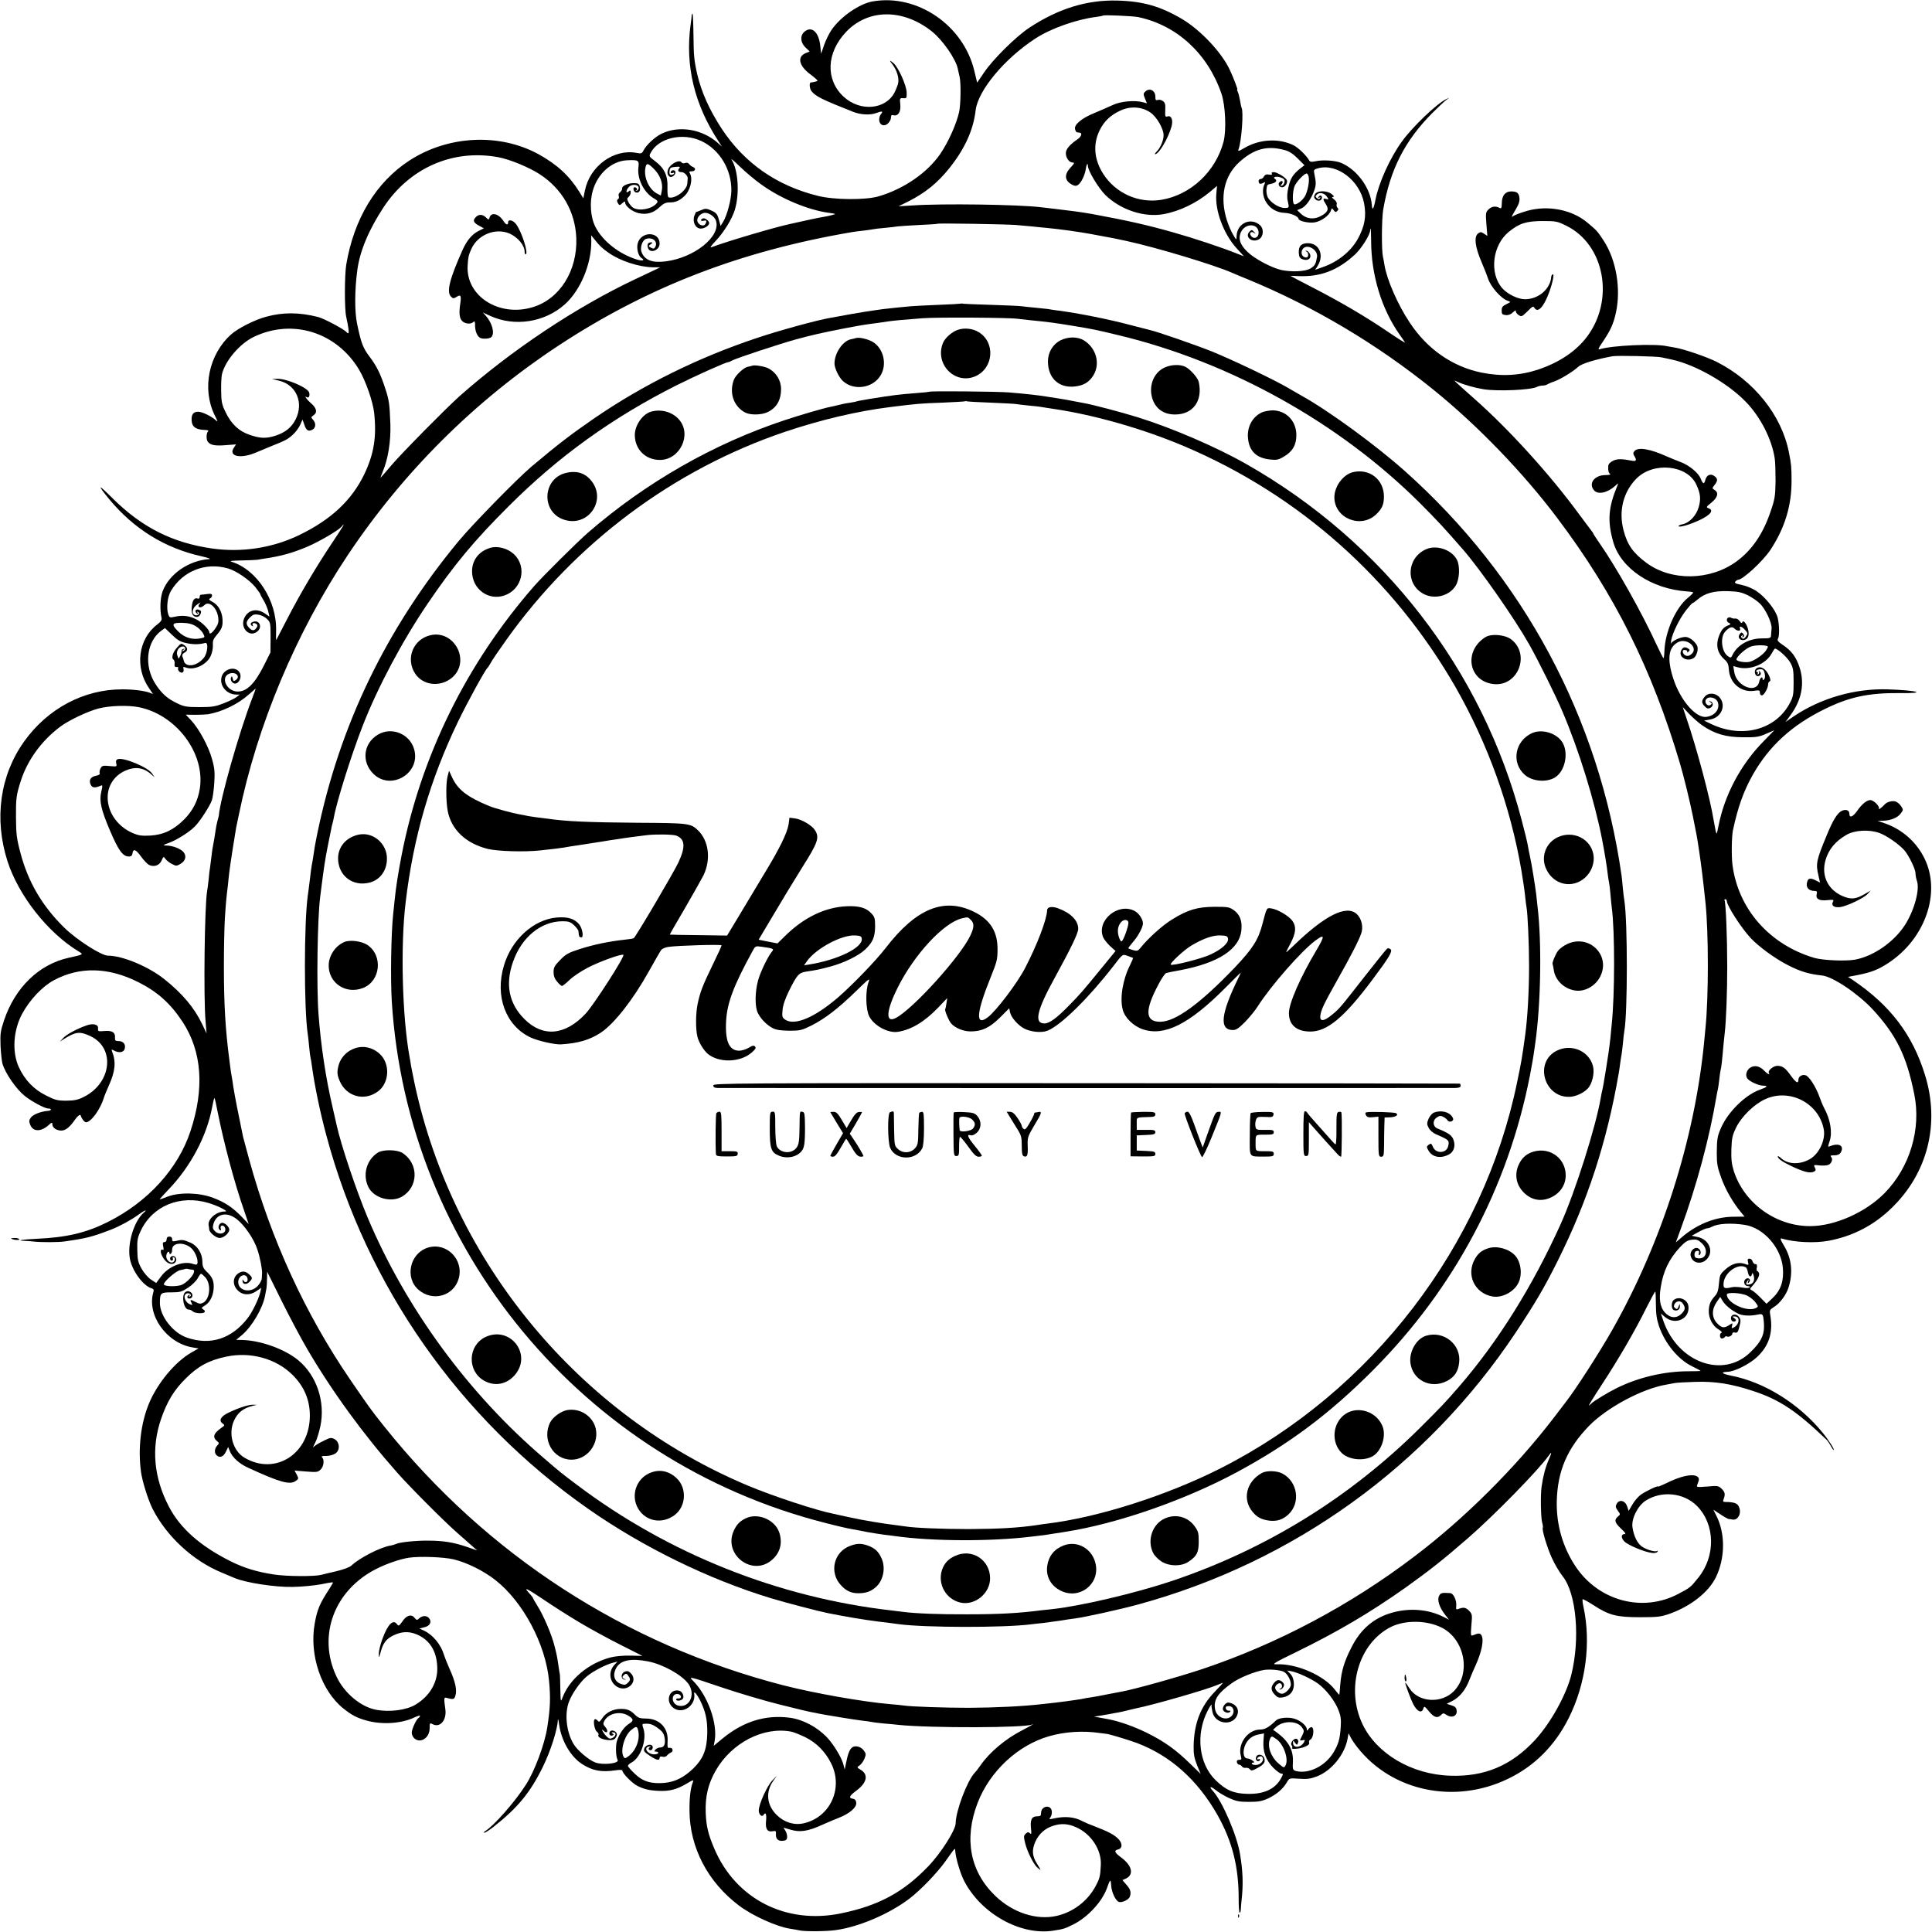 <?xml version="1.0" standalone="no"?>
<!DOCTYPE svg PUBLIC "-//W3C//DTD SVG 20010904//EN"
 "http://www.w3.org/TR/2001/REC-SVG-20010904/DTD/svg10.dtd">
<svg version="1.0" xmlns="http://www.w3.org/2000/svg"
 width="1403pt" height="1403pt" viewBox="0 0 1403 1403"
 preserveAspectRatio="xMidYMid meet">
<g transform="translate(0,1403) scale(0.1,-0.1)"
fill="#000000" stroke="none">
<path d="M6338 14020 c-97 -17 -234 -111 -300 -208 -17 -25 -41 -73 -53 -108
l-22 -64 -6 55 c-10 99 -59 147 -111 108 -37 -27 -36 -80 4 -118 l30 -29 -30
-12 c-63 -27 -48 -93 35 -154 31 -23 54 -44 52 -47 -5 -4 -29 -10 -49 -12 -13
-1 -9 -46 5 -63 31 -38 74 -60 302 -150 55 -22 125 -25 168 -9 39 15 52 14 38
-3 -29 -35 -18 -86 19 -86 22 0 50 31 50 57 0 16 5 20 19 16 33 -8 54 25 49
78 -5 46 -4 47 21 46 25 -2 26 0 25 43 -2 51 -60 181 -95 211 -32 27 -33 23
-5 -13 28 -38 45 -92 39 -128 -2 -14 -14 -45 -26 -70 -65 -127 -251 -143 -371
-32 -133 124 -125 320 19 471 160 168 413 169 622 3 77 -61 174 -200 188 -270
2 -9 8 -37 14 -62 10 -44 8 -199 -4 -253 -18 -84 -78 -219 -137 -305 -94 -137
-266 -255 -448 -308 -97 -28 -324 -26 -442 4 -298 74 -531 237 -695 484 -91
139 -149 267 -180 400 -22 96 -26 138 -27 275 -1 90 -4 163 -7 163 -3 0 -6 -6
-6 -12 0 -7 -4 -38 -8 -68 -40 -298 27 -577 202 -845 l26 -40 -29 26 c-113
101 -282 130 -410 68 -46 -22 -109 -80 -130 -120 -12 -24 -17 -26 -53 -19
-164 30 -337 -96 -373 -272 l-12 -58 -29 47 c-71 115 -162 199 -296 273 -284
155 -655 137 -937 -45 -243 -158 -404 -423 -460 -759 -12 -78 -13 -318 0 -376
17 -76 22 -120 15 -120 -4 0 -10 4 -13 8 -11 18 -163 99 -206 110 -138 35
-256 35 -377 2 -83 -22 -205 -84 -254 -128 -163 -145 -214 -394 -121 -585 25
-50 26 -55 8 -38 -32 29 -98 61 -127 61 -36 0 -51 -21 -47 -67 3 -43 31 -63
93 -65 25 -1 33 -4 25 -12 -12 -12 -13 -56 -2 -72 17 -26 51 -33 128 -27 l78
6 -16 -25 c-41 -62 48 -82 159 -35 32 13 83 34 113 47 105 42 118 49 154 81
20 17 45 50 55 72 l18 40 13 -37 c14 -43 30 -52 59 -36 25 13 27 47 4 72 -16
17 -15 19 5 33 29 21 21 53 -23 90 -31 27 -49 55 -26 40 14 -8 23 12 16 35
-11 35 -163 101 -230 99 l-40 -1 53 -13 c125 -30 180 -162 118 -282 -30 -59
-77 -96 -152 -119 -64 -19 -102 -18 -178 7 -81 27 -137 80 -179 168 -27 56
-30 76 -31 155 -1 50 2 104 6 119 24 98 129 221 230 270 281 136 604 35 767
-240 47 -80 99 -229 108 -310 19 -175 -1 -299 -72 -448 -92 -189 -241 -329
-473 -441 -192 -93 -416 -128 -632 -97 -287 41 -509 153 -721 363 -108 108
-117 106 -26 -5 180 -217 405 -356 672 -415 44 -10 69 -19 55 -20 -150 -10
-292 -109 -339 -234 -18 -49 -21 -134 -8 -192 4 -16 -4 -28 -31 -49 -138 -104
-165 -311 -60 -462 l29 -43 -26 10 c-37 14 -118 24 -195 24 -280 1 -544 -139
-715 -379 -175 -245 -219 -560 -121 -868 81 -251 292 -519 515 -655 39 -24 40
-23 -69 -47 -216 -47 -391 -216 -471 -456 -26 -78 -28 -96 -25 -185 3 -55 9
-112 14 -129 22 -72 100 -184 161 -233 51 -41 146 -92 172 -92 27 0 24 -15 -3
-17 -52 -4 -110 -27 -125 -50 -13 -19 -13 -28 -3 -52 21 -52 80 -51 137 2 19
17 23 18 23 4 0 -26 29 -47 65 -47 32 0 62 24 106 88 15 20 33 32 35 22 3 -18
27 -50 38 -50 37 0 105 94 131 180 4 14 20 52 35 86 47 103 54 173 24 248 -6
16 -4 17 14 7 37 -20 71 -14 78 14 8 32 -11 55 -46 55 -22 0 -26 4 -25 23 4
39 -20 55 -76 50 -46 -4 -49 -3 -47 18 4 29 -34 40 -82 23 -70 -24 -148 -66
-171 -92 l-24 -26 30 19 c85 53 114 57 191 21 182 -85 156 -339 -46 -441 -43
-22 -67 -27 -127 -28 -65 0 -82 4 -147 37 -90 44 -156 113 -199 206 -51 111
-41 269 25 390 56 102 146 197 230 242 187 100 395 95 612 -14 141 -71 234
-155 323 -290 140 -216 159 -482 56 -793 -90 -272 -309 -513 -600 -659 -158
-79 -299 -112 -518 -122 -106 -5 -153 -13 -84 -15 19 -1 48 -3 64 -5 53 -6
179 -6 225 1 161 23 196 32 340 87 58 23 142 68 191 104 49 36 76 46 42 17
-72 -64 -121 -230 -99 -337 17 -86 95 -192 155 -211 15 -4 20 -12 16 -24 -53
-167 92 -374 284 -406 l43 -7 -51 -29 c-119 -68 -248 -223 -310 -373 -59 -144
-80 -325 -57 -496 10 -70 51 -200 83 -265 102 -201 292 -378 503 -465 41 -17
84 -35 95 -40 81 -34 295 -67 421 -64 66 1 156 10 205 19 91 18 92 18 83 4 -4
-8 -26 -43 -49 -79 -47 -76 -64 -120 -80 -212 -40 -228 49 -488 210 -616 61
-48 95 -66 165 -86 113 -32 255 -23 349 22 23 11 41 16 41 12 0 -5 -5 -12 -10
-15 -17 -10 -50 -82 -50 -108 0 -13 8 -31 18 -40 45 -41 112 2 112 73 0 37 2
40 20 30 55 -30 105 27 94 108 -11 78 -10 87 6 83 54 -14 58 -13 67 15 13 39
0 101 -41 192 -19 43 -37 88 -41 102 -22 76 -80 147 -145 178 l-34 16 36 9
c42 10 56 41 32 68 -18 19 -50 17 -72 -5 -13 -13 -17 -12 -32 6 -23 29 -59 18
-89 -28 -22 -31 -26 -34 -37 -20 -29 41 -68 2 -109 -111 -14 -39 -25 -86 -24
-104 0 -32 1 -32 13 13 17 64 39 94 87 119 63 32 117 35 178 9 91 -40 140
-117 146 -230 7 -112 -51 -214 -156 -278 -67 -41 -189 -57 -289 -38 -110 21
-230 121 -286 240 -141 296 -18 629 291 784 73 37 173 71 234 80 80 12 253 5
326 -12 95 -23 217 -83 302 -150 201 -157 365 -466 390 -731 12 -124 9 -200
-13 -340 -19 -123 -92 -318 -156 -417 -80 -125 -230 -295 -294 -335 -10 -6
-14 -12 -7 -12 6 -1 35 18 65 41 178 140 268 250 359 435 56 113 107 272 110
342 1 14 6 -2 10 -37 17 -116 84 -230 167 -283 75 -48 140 -60 240 -45 36 5
52 4 52 -3 0 -19 72 -92 109 -110 48 -24 85 -33 153 -36 78 -4 132 10 200 50
55 33 57 33 48 9 -16 -40 -24 -115 -23 -204 2 -266 132 -516 358 -687 99 -75
272 -153 371 -169 22 -3 55 -9 74 -13 40 -8 194 -7 260 3 169 23 391 119 535
229 82 63 199 185 258 267 77 108 72 104 74 77 4 -53 38 -166 65 -217 124
-239 412 -398 648 -360 75 12 77 12 142 44 104 50 212 166 247 266 23 65 27
68 30 18 3 -50 34 -115 58 -120 23 -6 69 17 77 37 12 32 6 55 -24 88 l-29 34
25 11 c59 28 46 92 -30 150 -54 40 -59 54 -25 62 31 8 31 45 0 76 -30 31 -75
54 -166 89 -36 13 -78 31 -93 39 -58 32 -128 39 -212 20 -31 -7 -34 -6 -22 9
7 9 12 28 10 44 -6 52 -78 39 -78 -13 0 -20 -5 -24 -30 -24 -38 0 -50 -26 -43
-90 4 -37 3 -43 -8 -33 -10 10 -16 10 -30 -3 -15 -13 -16 -21 -5 -67 15 -62
61 -155 89 -179 30 -27 29 -23 -3 29 -35 55 -38 99 -11 160 26 56 70 96 128
114 58 19 110 16 167 -10 110 -48 186 -165 180 -275 -4 -82 -8 -98 -40 -157
-59 -107 -162 -185 -281 -212 -146 -33 -318 23 -445 145 -184 177 -229 414
-129 675 89 231 293 420 520 485 116 33 247 41 368 23 23 -3 45 -6 48 -6 15 0
160 -44 220 -66 244 -92 441 -268 586 -523 108 -192 155 -378 154 -613 0 -53
3 -97 8 -97 4 0 7 12 8 28 0 15 3 43 5 62 13 114 10 211 -11 335 -22 137 -129
385 -197 459 -31 34 -19 38 20 7 20 -17 64 -43 97 -58 51 -23 73 -28 145 -28
70 0 95 5 141 26 60 29 105 67 134 116 18 31 18 31 89 26 57 -4 82 -1 129 17
105 40 202 158 223 274 l7 39 15 -29 c8 -16 30 -49 50 -74 251 -319 706 -414
1092 -228 194 93 343 243 443 444 123 246 162 544 106 805 -6 27 -9 53 -6 55
3 3 37 -16 78 -42 114 -74 168 -88 339 -88 132 0 152 3 220 27 151 55 277 155
330 262 68 139 70 316 5 446 l-23 46 50 -33 c28 -19 55 -34 62 -35 6 0 19 -2
29 -4 30 -6 56 29 52 67 -7 48 -30 61 -108 61 -13 0 -16 4 -12 16 15 38 13 54
-11 78 -25 24 -29 25 -106 18 -76 -6 -80 -5 -73 12 17 42 16 52 -4 63 -36 19
-122 -1 -223 -52 -32 -15 -58 -26 -58 -23 0 9 -95 -37 -127 -61 -18 -14 -45
-45 -59 -70 l-27 -46 -11 33 c-14 43 -58 53 -76 18 -10 -18 -8 -26 8 -49 20
-27 20 -27 1 -43 -29 -25 -23 -45 23 -88 28 -26 37 -39 27 -39 -28 0 -29 -27
-3 -54 27 -27 144 -76 199 -83 20 -3 36 1 41 8 4 7 3 10 -3 6 -16 -10 -88 13
-116 37 -31 27 -52 72 -62 134 -10 61 37 156 95 194 116 75 278 58 373 -38
133 -134 137 -365 9 -522 -55 -69 -59 -72 -143 -116 -259 -138 -579 -53 -747
198 -94 141 -141 305 -137 476 6 219 76 382 235 546 129 132 384 269 560 299
25 5 54 10 65 12 11 2 76 6 145 8 144 5 263 -14 420 -66 193 -63 316 -145 537
-357 7 -8 20 -27 28 -43 9 -16 18 -29 21 -29 10 0 -38 75 -81 127 -173 211
-422 366 -663 413 -69 14 -81 26 -27 28 52 2 158 55 214 107 87 81 118 179 97
301 -7 40 -6 42 28 64 41 25 88 88 104 140 34 107 23 212 -33 304 -26 43 -30
56 -17 52 93 -28 243 -35 342 -16 176 33 329 113 456 237 263 254 353 614 243
967 -91 294 -252 506 -528 692 l-31 20 68 13 c101 20 150 39 222 86 271 176
388 513 265 762 -59 120 -163 211 -290 255 l-50 17 40 1 c56 2 106 22 128 53
19 25 19 27 3 52 -9 14 -27 30 -39 34 -24 9 -66 -2 -82 -22 -16 -19 -50 -43
-41 -30 9 16 -37 63 -62 63 -26 0 -62 -30 -96 -79 -31 -44 -56 -53 -56 -21 0
26 -24 36 -55 22 -32 -15 -66 -70 -110 -179 -75 -180 -80 -205 -60 -290 l12
-52 -28 14 c-36 19 -55 19 -63 -1 -17 -43 5 -74 52 -74 15 0 19 -5 15 -20 -10
-37 16 -53 74 -47 49 5 52 4 43 -13 -14 -26 11 -43 54 -37 49 7 171 65 198 95
l23 25 -45 -26 c-59 -34 -92 -39 -142 -21 -119 42 -176 150 -141 269 23 77 70
135 151 182 59 35 166 41 240 14 52 -19 135 -76 179 -123 31 -33 83 -138 83
-169 0 -14 5 -40 11 -58 21 -61 -19 -210 -86 -316 -80 -125 -229 -229 -365
-254 -70 -12 -233 -5 -295 13 -326 97 -552 355 -594 675 -8 63 -6 204 3 250
37 173 78 287 147 409 118 206 281 355 516 471 182 90 320 120 550 118 203 -3
131 20 -88 27 -238 8 -488 -64 -683 -196 l-60 -41 38 52 c79 108 102 226 65
342 -24 76 -59 124 -123 166 -33 22 -42 33 -35 44 12 19 11 101 -2 154 -14 55
-89 150 -153 192 -27 19 -73 38 -106 45 -47 9 -57 15 -48 25 6 7 15 13 20 13
34 0 179 134 234 216 105 159 155 322 154 506 0 95 -2 116 -19 203 -53 270
-254 521 -526 658 -72 36 -239 93 -302 103 -19 3 -45 8 -57 10 -87 20 -401 6
-489 -22 -15 -5 -10 8 21 52 57 85 78 130 96 211 39 174 3 385 -88 525 -46 70
-51 75 -118 131 -111 94 -286 129 -438 86 -39 -11 -82 -27 -96 -35 -22 -15
-21 -12 10 40 25 41 33 66 30 88 -4 37 -18 48 -60 48 -43 0 -67 -30 -68 -84
-1 -38 -3 -43 -18 -35 -28 15 -57 10 -79 -12 -20 -20 -21 -28 -15 -107 l7 -85
-24 16 c-21 14 -27 14 -43 2 -31 -22 -23 -97 24 -206 22 -52 43 -105 47 -119
19 -62 97 -150 146 -165 22 -7 21 -8 -12 -24 -28 -13 -34 -22 -34 -46 0 -26 4
-30 29 -33 19 -2 36 4 53 20 13 13 23 17 21 10 -2 -8 7 -21 19 -29 22 -15 25
-13 65 26 34 35 43 40 50 27 24 -43 68 3 108 112 28 77 40 145 23 128 -5 -4
-8 -11 -8 -14 -5 -90 -93 -165 -191 -165 -51 0 -126 37 -164 79 -96 109 -73
312 46 410 77 62 125 78 244 79 100 0 109 -2 174 -34 279 -137 353 -538 150
-807 -80 -105 -200 -186 -355 -238 -134 -44 -268 -51 -414 -21 -209 44 -391
170 -518 363 -86 128 -166 312 -183 417 -3 21 -8 47 -11 59 -11 48 -10 276 2
346 51 292 157 499 358 701 41 41 85 82 98 92 l24 18 -25 -12 c-68 -33 -248
-205 -322 -310 -86 -120 -165 -296 -189 -417 -13 -70 -24 -86 -27 -40 -9 122
-107 256 -222 305 -42 18 -136 24 -187 12 -30 -6 -40 -5 -47 8 -20 35 -79 92
-114 109 -105 51 -243 44 -351 -18 -46 -27 -53 -29 -47 -12 22 57 38 276 22
302 -2 4 -7 27 -11 52 -4 24 -11 52 -16 62 -5 10 -7 18 -4 18 5 0 -24 77 -53
140 -58 127 -212 291 -348 372 -158 93 -284 129 -469 134 -222 6 -429 -58
-640 -197 -98 -65 -264 -229 -330 -327 l-49 -72 -21 87 c-79 330 -414 559
-737 503z m1927 -114 c281 -59 505 -265 605 -556 29 -84 37 -268 15 -350 -57
-216 -239 -386 -451 -421 -166 -27 -332 47 -423 189 -66 104 -75 214 -26 315
34 68 78 110 153 145 73 33 155 27 216 -15 46 -31 96 -118 96 -165 0 -37 -23
-91 -49 -117 -12 -12 -17 -21 -13 -21 28 0 95 114 120 203 12 45 -2 80 -28 72
-19 -6 -20 -2 -18 45 2 41 -1 55 -17 66 -10 8 -27 12 -37 8 -15 -4 -18 0 -18
25 0 45 -44 66 -74 35 -14 -13 -14 -19 -1 -50 l14 -34 -27 7 c-59 17 -165 8
-222 -20 -30 -14 -90 -40 -133 -58 -92 -37 -149 -85 -140 -117 3 -12 9 -23 14
-23 5 -1 15 -2 22 -3 17 -3 9 -28 -15 -45 -62 -43 -88 -74 -88 -104 0 -32 24
-67 47 -67 18 0 17 -5 -12 -36 -48 -51 -45 -94 8 -124 20 -11 31 -12 44 -4 22
13 50 68 57 112 5 37 16 55 16 28 0 -35 76 -161 127 -212 110 -108 283 -165
423 -139 116 21 240 81 337 162 l51 43 -5 -55 c-12 -122 53 -295 148 -399 l52
-57 -54 21 c-104 42 -315 112 -454 151 -193 55 -340 88 -595 135 -27 5 -104
17 -130 20 -14 2 -43 5 -65 8 -22 3 -62 8 -90 11 -27 3 -66 8 -85 10 -162 20
-722 28 -935 13 l-100 -6 69 34 c126 64 214 135 301 244 111 139 174 277 190
420 18 144 210 375 435 521 112 73 300 139 440 156 25 3 47 8 50 10 6 6 215
-3 255 -11z m-3170 -901 c132 -63 219 -208 216 -362 -1 -63 -31 -176 -58 -221
l-20 -33 -13 47 c-11 40 -19 49 -54 65 -36 16 -44 16 -74 3 -19 -8 -36 -14
-37 -14 -2 0 -7 -13 -13 -28 -15 -45 9 -92 47 -92 28 0 61 22 61 40 0 16 -31
39 -45 34 -22 -9 -18 -23 5 -17 21 6 25 -3 11 -26 -12 -18 -48 -5 -56 20 -8
23 15 54 45 62 30 8 78 -22 89 -55 39 -112 -154 -269 -364 -296 -98 -13 -154
9 -176 67 -13 32 6 88 32 96 49 16 89 -20 67 -59 -7 -13 -13 -14 -30 -5 -21
11 -21 12 -3 25 16 12 16 14 3 14 -22 0 -31 -15 -23 -39 14 -46 85 -20 85 30
0 90 -135 91 -159 2 -10 -37 4 -93 28 -107 27 -17 7 -23 -33 -11 -128 39 -250
134 -302 237 -36 70 -44 179 -19 264 36 125 138 215 249 220 82 4 89 0 82 -52
-10 -82 39 -181 110 -223 31 -18 34 -24 23 -37 -34 -41 -122 -59 -169 -34 -11
6 -26 24 -35 39 -13 26 -13 30 0 41 8 7 15 21 15 32 0 17 -3 18 -15 8 -24 -20
-19 13 5 35 24 22 73 13 68 -12 -2 -9 -9 -18 -16 -19 -7 -1 -8 0 -2 3 12 5 4
23 -11 23 -15 0 -10 -30 7 -37 23 -8 38 12 30 41 -5 22 -12 26 -44 26 -43 0
-88 -21 -84 -39 1 -7 -5 -19 -14 -26 -10 -7 -15 -19 -11 -28 3 -9 2 -19 -3
-22 -12 -8 -12 -16 0 -35 7 -12 12 -12 29 4 17 15 21 16 21 4 0 -25 53 -66 98
-76 58 -13 108 1 152 44 28 26 44 34 74 34 41 0 69 12 104 44 44 39 65 123 43
165 -8 14 -6 17 11 17 27 -1 35 22 11 31 -10 4 -23 13 -29 22 -7 9 -18 12 -29
7 -11 -4 -22 -2 -26 5 -10 17 -52 4 -81 -26 -27 -27 -28 -69 -2 -79 18 -7 45
21 38 39 -6 15 -34 9 -34 -7 0 -6 7 -7 16 -4 8 3 12 2 9 -4 -3 -6 -13 -10 -21
-10 -11 0 -14 8 -12 28 3 24 8 27 42 30 33 3 38 1 28 -11 -14 -16 -6 -27 18
-27 20 0 47 -29 44 -47 -1 -7 -2 -23 -3 -36 -2 -49 -92 -115 -136 -100 -6 2
-9 30 -8 71 4 84 -22 141 -89 191 -45 34 -46 36 -33 61 57 109 233 150 370 85z
m4235 -65 c31 -8 60 -27 94 -61 l49 -49 -29 -22 c-53 -42 -73 -72 -87 -135
-10 -43 -12 -75 -6 -100 12 -54 12 -53 -24 -53 -39 0 -102 40 -121 78 -7 15
-11 40 -9 57 5 35 4 34 33 40 34 6 48 24 30 35 -24 15 11 23 44 10 20 -7 27
-16 24 -32 -2 -12 -10 -24 -18 -26 -12 -4 -13 -3 -3 10 16 18 5 32 -13 17 -17
-14 -6 -39 17 -39 21 0 42 32 34 52 -8 19 -71 58 -95 58 -13 0 -19 -4 -14 -11
5 -8 -1 -10 -20 -7 -19 4 -29 0 -37 -13 -5 -11 -16 -19 -24 -19 -8 0 -15 -6
-15 -13 0 -22 11 -27 32 -16 17 9 18 8 11 -8 -18 -35 -14 -87 9 -127 29 -50
79 -80 138 -82 42 -1 100 -26 100 -43 0 -16 74 -33 116 -26 48 7 108 51 119
86 7 20 7 20 20 2 11 -14 16 -16 26 -5 10 9 10 15 2 23 -6 6 -9 18 -6 26 4 9
-4 23 -18 34 -17 13 -19 19 -9 19 11 1 8 6 -9 20 -33 28 -106 28 -122 -1 -9
-17 -8 -25 4 -37 18 -17 47 -10 47 13 0 18 -16 20 -26 3 -5 -7 -3 -8 6 -3 9 5
11 4 6 -4 -6 -9 -11 -9 -22 0 -13 11 -13 14 0 27 19 19 57 9 74 -19 12 -19 11
-20 -7 -14 -26 8 -26 -2 -2 -39 24 -36 13 -59 -41 -87 -49 -25 -102 -18 -140
18 l-28 27 29 12 c34 14 73 69 95 131 14 40 14 57 0 125 -5 24 -2 28 28 36
137 38 303 -89 334 -255 18 -95 4 -169 -48 -262 -51 -89 -145 -164 -253 -201
l-54 -19 20 32 c45 75 9 159 -70 161 -52 1 -73 -22 -69 -74 2 -28 9 -37 31
-44 37 -13 65 11 48 43 -7 11 -17 21 -24 20 -9 0 -9 -2 1 -6 16 -6 16 -43 -1
-43 -34 0 -47 41 -22 67 34 33 108 -14 99 -64 -9 -52 -15 -62 -48 -83 -37 -22
-137 -27 -214 -10 -71 17 -193 82 -243 131 -53 51 -68 94 -49 140 30 71 130
70 130 -2 0 -35 -35 -50 -55 -22 -17 22 2 38 25 20 9 -7 9 -4 -2 8 -17 18 -19
18 -34 3 -39 -39 22 -86 71 -54 31 20 34 74 6 100 -68 62 -170 14 -171 -81 -1
-28 -1 -28 -24 11 -14 21 -34 69 -46 105 -54 170 -21 324 91 425 107 96 201
121 329 86z m-5715 -51 c85 -15 228 -74 307 -126 161 -106 255 -271 263 -461
9 -237 -119 -442 -314 -502 -245 -76 -489 79 -475 302 4 63 6 72 26 118 46
105 173 157 276 115 62 -27 112 -86 112 -135 0 -12 4 -19 9 -16 18 11 -30 161
-69 215 -22 32 -60 42 -60 16 0 -23 -16 -18 -34 10 -35 54 -88 67 -101 25 -6
-18 -7 -18 -26 1 -23 23 -52 25 -73 3 -26 -25 -18 -42 28 -66 l30 -16 -40 -20
c-46 -23 -83 -68 -113 -133 -96 -214 -120 -309 -86 -343 16 -15 19 -15 41 -2
29 20 35 9 27 -45 -11 -71 -7 -108 12 -129 20 -22 64 -27 83 -8 9 9 12 4 12
-26 0 -38 14 -75 34 -88 17 -12 71 -9 84 4 27 27 6 104 -41 156 l-21 23 54
-25 c177 -81 396 -47 542 84 113 101 193 292 192 458 l-1 43 23 -28 c38 -48
58 -67 104 -99 86 -60 220 -103 320 -105 l55 0 -35 -17 c-19 -9 -87 -41 -150
-71 -429 -203 -897 -515 -1275 -850 -95 -85 -417 -411 -490 -497 -44 -52 -81
-94 -82 -94 -1 0 7 21 17 46 38 89 59 219 55 344 -6 150 -9 172 -36 255 -35
109 -63 166 -116 236 -47 62 -61 99 -90 239 -18 87 -18 242 2 389 18 138 84
294 192 458 189 284 500 421 828 362z m1915 -200 c143 -103 341 -185 492 -205
50 -7 51 -8 23 -15 -16 -5 -45 -11 -64 -14 -33 -5 -154 -31 -196 -41 -11 -3
-31 -7 -45 -10 -99 -20 -462 -127 -575 -170 -12 -5 1 14 30 44 61 64 120 160
141 227 36 118 25 290 -23 365 -9 14 17 -8 58 -48 41 -40 112 -100 159 -133z
m-780 113 c44 -44 66 -104 56 -156 l-7 -36 -29 15 c-57 30 -97 118 -83 187 7
37 18 35 63 -10z m4753 -54 c8 -34 -7 -109 -27 -144 -22 -36 -71 -70 -81 -54
-10 17 -8 85 4 123 11 33 71 97 90 97 5 0 11 -10 14 -22z m-2123 -352 c47 -4
101 -9 120 -11 19 -2 64 -7 100 -10 88 -8 240 -29 325 -45 28 -5 64 -12 80
-15 67 -12 94 -17 180 -36 220 -48 635 -174 760 -229 11 -5 63 -27 115 -48
483 -199 940 -471 1353 -805 323 -262 651 -603 898 -932 414 -550 686 -1095
889 -1780 25 -84 72 -274 94 -385 27 -133 30 -149 45 -250 17 -115 27 -196 46
-375 23 -217 23 -688 0 -910 -2 -22 -7 -69 -10 -105 -69 -706 -308 -1455 -667
-2088 -96 -169 -267 -434 -340 -527 -4 -5 -42 -55 -84 -110 -279 -364 -647
-731 -1013 -1008 -465 -354 -995 -635 -1541 -818 -181 -60 -496 -148 -588
-164 -18 -3 -63 -12 -100 -19 -37 -8 -87 -17 -112 -21 -25 -3 -52 -8 -60 -10
-8 -2 -35 -7 -60 -10 -25 -3 -56 -8 -70 -10 -14 -2 -50 -6 -80 -10 -30 -3 -71
-8 -90 -10 -139 -16 -335 -26 -535 -27 -169 0 -419 8 -475 17 -14 2 -59 7
-100 10 -198 17 -547 79 -770 136 -1149 296 -2153 946 -2898 1878 -97 121
-108 137 -248 341 -327 478 -575 1018 -734 1598 -22 81 -42 156 -45 167 -37
178 -60 296 -71 365 -2 19 -7 46 -9 60 -3 14 -7 41 -10 60 -2 19 -6 51 -9 70
-29 222 -40 402 -40 685 0 121 3 276 7 345 8 121 10 143 22 240 2 25 7 68 10
95 5 45 43 288 50 325 2 8 11 51 20 95 133 649 414 1318 788 1880 406 609 927
1127 1537 1528 646 424 1317 683 2125 821 17 3 55 8 85 11 30 4 62 8 70 10 8
2 47 7 85 10 39 4 81 8 95 11 14 2 83 6 155 10 71 3 131 7 133 9 5 5 489 -3
572 -9z m2577 -113 c0 -248 75 -496 207 -683 18 -25 35 -50 39 -57 4 -6 -50
27 -120 75 -168 114 -342 216 -543 320 -91 47 -166 86 -168 88 -2 1 23 1 55
-1 162 -7 288 41 414 158 47 44 109 143 109 175 0 6 1 12 3 12 2 0 4 -39 4
-87z m2108 -848 c17 -3 50 -11 75 -16 171 -37 403 -169 535 -304 108 -110 192
-273 213 -415 4 -25 6 -99 6 -165 -2 -109 -5 -129 -37 -222 -55 -162 -135
-278 -245 -359 -193 -142 -478 -146 -659 -9 -95 71 -136 130 -163 234 -37 141
-2 279 94 376 124 124 370 99 435 -45 30 -65 34 -105 16 -165 -17 -59 -67
-112 -116 -122 -16 -3 -29 -9 -29 -13 0 -14 83 10 156 45 77 37 101 69 62 84
-20 7 -18 10 20 41 46 37 55 72 23 92 -19 12 -19 12 0 36 25 32 24 47 -3 66
-27 19 -55 6 -64 -29 -8 -34 -18 -31 -34 10 -17 42 -85 98 -149 121 -25 9 -68
27 -96 39 -123 56 -210 70 -236 39 -10 -12 -10 -20 -1 -35 19 -30 15 -41 -15
-35 -80 15 -106 15 -139 0 -22 -11 -34 -24 -35 -38 -2 -34 2 -50 14 -58 7 -4
-9 -8 -34 -8 -81 0 -127 -62 -82 -112 29 -32 99 -16 154 35 21 20 22 20 15 2
-67 -160 -74 -258 -31 -410 55 -193 279 -343 538 -360 21 -1 40 -4 42 -7 3 -3
-13 -19 -36 -38 -89 -71 -166 -244 -172 -384 -1 -31 -4 -56 -7 -56 -3 1 -25
45 -50 98 -105 229 -291 561 -416 740 -24 35 -44 65 -44 67 0 3 -6 13 -14 22
-8 10 -49 65 -92 123 -212 289 -508 614 -758 835 -44 39 -96 85 -115 103 -36
33 -36 33 -6 19 40 -20 128 -44 190 -54 104 -16 343 -5 385 17 10 5 29 10 42
10 13 0 28 4 34 8 5 4 27 14 49 21 46 16 138 72 177 108 23 22 123 53 248 76
35 6 319 0 355 -8z m-9653 -1347 c-118 -177 -234 -373 -327 -554 -42 -82 -78
-150 -79 -152 -2 -1 -2 28 -1 65 7 221 -139 447 -325 504 -16 5 9 8 70 9 52 1
106 3 120 5 14 3 41 7 60 10 114 17 195 40 302 85 89 38 225 118 248 145 35
42 12 2 -68 -117z m-756 -186 c59 -17 153 -81 197 -134 20 -26 37 -49 37 -52
0 -4 10 -23 23 -44 13 -20 28 -56 34 -78 l10 -42 -35 24 c-57 39 -120 25 -147
-32 -36 -75 39 -150 97 -97 34 31 11 82 -32 68 -22 -7 -26 -20 -8 -31 6 -4 8
-3 4 4 -9 15 7 23 24 12 11 -7 12 -14 4 -27 -16 -25 -31 -26 -53 -4 -28 28
-26 47 5 78 21 21 32 24 62 19 20 -3 47 -17 61 -31 25 -24 26 -31 26 -134 l-1
-109 -47 -94 c-68 -135 -126 -192 -194 -190 -77 3 -123 102 -60 129 46 19 87
-18 50 -45 -16 -11 -19 -10 -23 10 -5 20 -7 20 -13 6 -3 -10 0 -24 10 -33 35
-35 81 37 49 77 -31 41 -106 21 -125 -32 -22 -65 32 -134 107 -134 l23 0 -23
-18 c-13 -10 -54 -30 -93 -45 -61 -24 -84 -28 -175 -28 -92 0 -112 3 -160 26
-73 34 -116 72 -161 142 -85 131 -66 306 41 386 l28 20 50 -48 c40 -39 61 -52
105 -61 49 -11 94 -11 137 1 25 7 18 -73 -9 -107 -50 -64 -137 -75 -147 -19
-1 6 -5 18 -9 27 -4 11 0 20 14 28 27 14 27 35 -1 55 -22 15 -24 14 -50 -15
-33 -35 -46 -79 -28 -90 6 -4 10 -18 8 -31 -2 -18 2 -24 14 -23 10 1 15 -2 12
-8 -8 -13 15 -38 31 -32 7 3 11 14 8 25 -5 17 -2 18 18 11 59 -22 148 20 178
82 12 25 18 57 17 80 -2 30 3 45 24 70 41 47 49 68 46 118 -3 56 -31 106 -74
128 -24 13 -28 19 -17 24 8 3 15 12 15 21 0 12 -8 15 -37 11 -21 -3 -41 -5
-45 -5 -5 -1 -8 -8 -8 -17 0 -9 -6 -14 -13 -11 -24 9 -39 -10 -44 -57 -6 -50
7 -76 37 -76 16 0 30 18 30 40 0 4 -9 10 -20 13 -22 6 -28 -17 -8 -29 7 -5 8
-3 3 6 -6 9 -4 11 4 5 18 -10 -3 -29 -23 -22 -28 11 -19 54 17 78 17 12 26 16
20 9 -28 -31 2 -43 32 -14 33 34 91 -19 100 -91 4 -30 0 -47 -20 -77 -24 -36
-45 -49 -45 -29 0 19 -54 73 -94 93 -51 26 -98 32 -153 20 -40 -9 -42 -8 -51
17 -15 43 -6 128 19 169 87 146 252 211 415 164z m11035 -194 c30 -15 70 -42
88 -60 43 -41 90 -143 86 -183 -2 -16 -3 -39 -4 -50 -1 -19 -8 -21 -69 -21
-91 -1 -172 -46 -208 -115 -14 -29 -15 -29 -39 -12 -43 33 -54 135 -18 175 30
34 52 41 69 23 20 -20 48 -20 40 0 -8 22 10 18 34 -7 24 -26 24 -29 6 -54 -11
-14 -18 -16 -26 -8 -9 9 -9 14 1 19 8 6 10 4 4 -5 -5 -9 -4 -11 4 -6 9 6 9 11
0 23 -11 13 -14 13 -26 -3 -16 -22 1 -46 30 -42 29 4 41 30 33 70 -8 42 -35
80 -43 60 -4 -10 -9 -8 -20 8 -8 11 -22 20 -31 18 -10 -1 -23 1 -29 5 -7 5
-17 5 -23 2 -16 -10 -12 -32 8 -40 14 -5 11 -9 -16 -20 -23 -10 -39 -27 -52
-57 -34 -75 -23 -138 34 -188 22 -20 29 -36 31 -74 7 -97 88 -165 180 -153 40
6 45 5 45 -13 0 -11 6 -20 14 -20 16 0 46 53 46 81 0 9 5 19 11 21 8 3 7 14
-3 38 -23 54 -63 78 -93 56 -20 -14 -12 -56 10 -56 20 0 29 20 15 33 -10 9
-11 9 -6 0 3 -6 1 -15 -5 -19 -8 -4 -9 -3 -5 4 4 7 2 12 -4 12 -6 0 -8 5 -5
10 3 6 17 10 30 10 18 0 25 -7 30 -31 4 -18 3 -35 -4 -42 -8 -8 -11 -8 -11 1
0 25 -19 11 -25 -19 -20 -90 -164 -34 -181 70 l-7 44 29 -8 c91 -26 207 21
250 100 10 19 21 35 24 35 21 -2 89 -64 110 -100 22 -39 25 -57 25 -145 0 -89
-3 -105 -27 -150 -103 -196 -348 -260 -573 -152 l-50 24 43 8 c82 13 120 102
69 161 -30 34 -83 36 -109 3 -23 -28 -23 -44 2 -69 17 -17 24 -18 41 -10 23
13 22 41 -1 47 -13 4 -13 3 0 -6 13 -10 13 -12 0 -21 -18 -11 -42 14 -34 35
13 34 77 22 89 -15 16 -51 -23 -99 -85 -106 -76 -9 -189 123 -239 279 -45 140
-36 222 30 261 69 41 162 -43 97 -88 -15 -11 -26 -12 -40 -5 -19 10 -25 39 -8
39 18 0 25 -5 22 -15 -2 -5 2 -4 10 3 11 11 10 14 -2 22 -25 16 -40 11 -52
-15 -22 -49 48 -86 95 -51 10 8 20 29 24 49 4 28 0 40 -23 66 -18 19 -41 33
-59 35 -32 4 -99 -25 -109 -46 -3 -7 -3 3 0 22 9 52 60 157 107 217 23 29 44
53 48 53 3 0 19 11 35 25 54 47 119 65 220 62 74 -2 100 -8 145 -29z m-11268
-226 c21 -13 44 -37 52 -52 14 -28 14 -29 -16 -35 -58 -13 -116 3 -159 44 -59
56 -54 70 23 68 45 -1 72 -8 100 -25z m11415 -147 c2 -2 -4 -14 -13 -28 -19
-30 -83 -74 -119 -83 -32 -8 -96 3 -96 17 0 20 67 81 105 94 34 12 110 12 123
0z m-11493 -15 c0 -7 -7 -15 -15 -17 -13 -4 -13 -3 0 7 13 10 13 11 0 7 -8 -2
-14 -10 -12 -16 1 -7 -3 -22 -9 -34 l-12 -21 -9 23 c-6 17 -4 31 6 47 16 24
51 26 51 4z m486 -362 c-96 -251 -230 -723 -242 -850 0 -4 -5 -22 -10 -40 -5
-18 -12 -53 -15 -78 -3 -25 -10 -63 -14 -85 -5 -22 -12 -67 -15 -100 -4 -33
-9 -68 -10 -77 -2 -9 -7 -48 -10 -85 -4 -37 -9 -76 -11 -85 -18 -100 -27 -775
-11 -948 l7 -85 -30 64 c-58 122 -146 227 -280 333 -114 90 -301 168 -406 168
-48 0 -229 116 -318 204 -160 157 -263 333 -318 544 -27 101 -31 135 -32 252
-1 142 2 166 35 269 48 150 149 290 284 392 62 47 200 113 281 134 80 21 215
25 294 9 272 -56 481 -336 441 -591 -14 -88 -50 -160 -115 -225 -76 -76 -151
-111 -246 -116 -63 -3 -84 0 -130 20 -99 44 -167 133 -177 233 -10 95 39 179
126 218 73 32 133 24 190 -27 l24 -21 -18 27 c-28 45 -208 120 -250 105 -12
-5 -15 -14 -11 -31 6 -24 5 -24 -48 -19 -48 5 -55 3 -66 -17 -6 -12 -9 -28 -6
-35 3 -9 -7 -15 -29 -19 -39 -8 -52 -34 -35 -67 12 -21 30 -22 71 -5 15 7 15
2 4 -46 -15 -66 -1 -128 65 -283 61 -142 92 -185 136 -185 16 0 24 7 26 22 5
37 24 31 62 -22 20 -28 47 -56 60 -62 37 -16 75 -2 90 34 13 29 14 30 27 11 8
-11 29 -28 47 -37 31 -16 34 -16 62 0 39 23 47 60 20 89 -23 24 -80 45 -126
45 -24 1 -20 4 23 19 57 21 146 77 187 118 37 36 111 151 125 192 6 19 14 75
17 125 5 76 3 105 -16 173 -25 92 -94 220 -153 283 l-38 40 68 -1 c37 0 79 2
93 4 102 17 219 74 295 142 28 24 51 44 52 45 1 0 -11 -33 -26 -72z m10531
-196 c89 -61 169 -85 293 -86 98 -1 117 2 170 25 l60 26 -81 -83 c-165 -169
-281 -388 -325 -614 -13 -63 -13 -64 -21 -30 -4 19 -10 51 -13 70 -25 158
-122 523 -200 750 l-25 75 47 -50 c27 -28 69 -65 95 -83z m178 -1275 c0 -33
103 -193 172 -268 60 -64 179 -151 272 -198 89 -46 153 -65 248 -75 79 -9 260
-131 369 -248 170 -185 244 -335 300 -613 52 -254 -32 -533 -216 -720 -138
-140 -362 -239 -540 -239 -249 -1 -481 168 -555 402 -15 48 -19 85 -17 156 3
82 7 101 35 159 39 79 131 169 211 205 177 81 390 -29 425 -220 14 -76 -34
-178 -102 -216 -75 -42 -160 -38 -210 9 -12 11 -22 16 -22 11 0 -17 36 -41
111 -76 83 -38 125 -48 152 -34 14 7 15 13 6 29 -10 20 -9 21 32 16 24 -3 53
-1 65 3 25 10 37 43 21 59 -8 8 -3 11 18 11 37 0 50 9 59 36 12 39 -29 54 -86
30 -15 -7 -15 -4 -2 35 22 64 7 158 -40 244 -9 17 -25 55 -36 87 -25 67 -71
140 -97 149 -25 9 -53 -8 -53 -31 0 -33 -18 -23 -56 30 -40 56 -60 70 -98 70
-28 0 -70 -35 -61 -50 12 -20 -11 -9 -34 15 -30 32 -66 41 -97 24 -28 -14 -42
-54 -27 -78 13 -22 78 -53 114 -55 41 -1 36 -9 -20 -29 -106 -37 -232 -161
-283 -277 -27 -61 -30 -81 -31 -185 0 -77 5 -103 33 -180 30 -83 84 -178 144
-250 l25 -30 -87 -1 c-130 -2 -265 -57 -375 -154 l-37 -32 36 99 c115 313 208
659 259 963 3 19 8 42 10 50 2 8 7 40 10 70 3 30 8 62 10 70 5 16 11 68 20
175 4 39 8 82 10 96 10 85 18 293 18 479 0 209 -10 467 -20 483 -2 4 1 7 6 7
6 0 11 -6 11 -13z m-10959 -1534 c45 -226 123 -519 192 -715 l33 -97 -56 58
c-60 62 -120 102 -201 132 -101 39 -243 42 -330 10 -30 -12 -56 -21 -59 -21
-3 0 26 33 65 73 161 168 278 390 316 599 7 38 14 66 17 64 2 -3 13 -49 23
-103z m-67 -659 c28 -8 71 -25 96 -38 37 -20 40 -24 20 -24 -60 0 -123 -56
-115 -100 2 -10 4 -23 4 -30 2 -23 49 -62 76 -62 34 0 77 43 69 67 -8 22 -33
43 -51 43 -21 0 -35 -36 -19 -50 12 -9 13 -7 9 9 -7 26 22 29 31 5 15 -40 -40
-58 -73 -25 -17 17 -18 26 -11 53 22 75 98 91 170 34 57 -45 125 -145 149
-220 19 -56 36 -144 34 -173 0 -7 -1 -24 -2 -37 0 -13 -14 -38 -30 -55 -51
-54 -141 -36 -141 29 0 50 61 70 68 22 4 -24 -22 -32 -31 -9 -4 7 -6 6 -6 -4
-1 -26 27 -31 49 -9 25 25 25 32 0 55 -27 25 -50 27 -78 9 -47 -31 -45 -95 5
-134 34 -27 83 -25 125 4 l35 24 -7 -32 c-12 -51 -58 -145 -92 -189 -117 -150
-270 -199 -440 -141 -103 35 -198 158 -197 254 1 71 5 75 84 75 63 0 75 4 121
34 28 18 59 49 69 67 10 19 21 34 25 34 4 0 17 -11 29 -24 46 -48 37 -158 -13
-186 -19 -10 -29 -9 -54 4 -40 21 -45 20 -32 -4 9 -17 8 -19 -7 -13 -40 13
-58 68 -27 80 20 7 41 -12 23 -22 -8 -6 -10 -4 -4 5 5 9 4 11 -3 6 -17 -10
-15 -26 3 -26 24 0 31 31 10 46 -13 9 -23 10 -36 3 -35 -18 -17 -129 21 -129
9 0 21 -5 28 -12 16 -16 79 -20 88 -6 4 6 -1 15 -11 20 -15 9 -13 12 15 29 37
23 62 76 62 136 0 47 -13 73 -56 113 -18 18 -26 35 -26 62 0 64 -33 119 -85
143 -51 22 -61 24 -99 15 -32 -7 -36 -6 -36 11 0 12 -7 19 -20 19 -13 0 -20
-7 -20 -20 0 -12 -7 -20 -16 -20 -12 0 -14 -7 -9 -31 5 -21 4 -29 -3 -25 -16
10 -20 -16 -5 -44 19 -39 48 -62 75 -58 25 3 37 33 20 50 -15 15 -43 2 -36
-17 3 -8 10 -12 15 -9 5 3 7 10 4 15 -4 5 -1 9 4 9 17 0 13 -30 -4 -37 -24 -9
-53 23 -47 52 4 24 22 36 22 14 0 -5 5 -7 10 -4 6 3 10 17 10 31 0 54 94 57
144 5 27 -28 47 -84 39 -108 -3 -8 -12 -9 -33 -1 -70 24 -177 -18 -231 -92
l-35 -47 -39 26 c-21 14 -51 49 -67 78 -25 45 -30 64 -31 135 -2 71 2 91 24
138 85 183 287 266 493 204z m11156 -159 c137 -21 264 -165 277 -313 8 -95
-15 -161 -74 -218 l-45 -42 -41 42 c-23 24 -51 48 -62 54 -20 10 -20 11 1 34
35 40 54 76 48 92 -3 9 -10 16 -14 16 -4 0 -5 11 -2 25 3 18 0 25 -11 25 -8 0
-17 9 -20 20 -3 11 -13 20 -22 20 -13 0 -16 -6 -11 -25 6 -23 5 -24 -24 -13
-45 15 -93 2 -140 -40 -39 -35 -42 -41 -47 -102 -4 -48 -11 -71 -28 -90 -33
-36 -44 -62 -46 -106 -3 -53 27 -112 69 -137 20 -12 30 -23 24 -25 -17 -5 -15
-42 2 -42 8 0 18 5 21 10 4 6 10 8 15 5 13 -8 40 6 40 20 0 8 8 11 19 8 16 -4
22 3 30 34 14 51 14 63 -5 84 -19 21 -54 14 -54 -12 0 -21 16 -33 32 -23 7 5
5 11 -7 21 -18 12 -18 13 2 13 41 0 36 -57 -6 -80 -17 -8 -18 -7 -13 12 5 22
5 22 -21 5 -37 -24 -55 -21 -88 14 -39 41 -40 99 -3 153 l26 38 18 -30 c19
-31 64 -68 113 -92 31 -15 85 -18 138 -7 33 7 37 5 43 -15 3 -13 6 -46 6 -73
0 -65 -26 -115 -99 -185 -198 -194 -527 -75 -632 228 l-18 53 30 -25 c75 -63
182 -13 170 79 -6 49 -70 75 -107 44 -19 -15 -18 -65 1 -73 24 -9 45 4 44 28
0 20 -1 20 -10 -3 -7 -19 -12 -21 -24 -11 -11 9 -12 17 -4 31 11 22 42 25 56
7 24 -31 23 -50 -6 -78 -37 -37 -84 -33 -123 11 -33 38 -42 97 -28 181 18 117
61 205 139 290 37 39 54 51 86 55 35 4 45 1 73 -25 51 -48 35 -117 -27 -110
-20 2 -26 9 -26 27 0 16 6 25 18 27 14 2 18 -2 14 -17 -3 -10 -1 -17 4 -13 17
10 9 43 -13 50 -28 9 -59 -26 -50 -58 13 -53 78 -64 117 -22 53 57 15 145 -68
161 l-42 9 49 27 c27 15 55 27 63 27 8 0 23 5 34 11 45 24 139 29 239 14z m9
-309 c5 -3 11 -19 14 -36 7 -33 23 -40 30 -12 3 12 6 9 12 -12 10 -35 -3 -60
-34 -64 -23 -4 -26 5 -10 28 9 12 10 11 4 -5 -5 -16 -4 -18 6 -7 19 18 -4 40
-25 23 -20 -17 -8 -51 17 -51 13 0 17 -4 12 -9 -6 -6 -28 -6 -54 -1 -25 4 -56
6 -70 3 -59 -13 -66 -10 -65 24 3 80 106 154 163 119z m-11283 -16 c39 0 -13
-78 -73 -109 -32 -16 -133 -15 -133 3 0 20 85 94 117 102 15 3 33 7 38 9 6 2
16 2 23 -1 8 -2 20 -4 28 -4z m834 -575 c183 -312 409 -622 655 -900 91 -103
339 -352 435 -436 41 -36 91 -80 110 -97 l35 -31 -70 24 c-101 35 -176 47
-289 47 -87 1 -205 -12 -227 -23 -9 -4 -29 -11 -45 -13 -75 -13 -225 -91 -281
-144 -13 -13 -56 -29 -110 -42 -48 -11 -99 -23 -113 -27 -52 -12 -248 -11
-340 3 -124 19 -217 47 -315 96 -220 110 -366 239 -448 396 -110 210 -130 425
-58 636 44 128 94 211 180 296 89 89 169 132 293 158 177 38 364 -14 483 -133
84 -84 125 -181 125 -295 0 -277 -250 -438 -474 -306 -85 49 -120 175 -77 269
27 59 67 91 136 108 l30 7 -27 1 c-32 1 -101 -21 -175 -56 -59 -27 -77 -58
-47 -80 17 -13 17 -14 -6 -30 -61 -43 -69 -70 -32 -100 14 -11 14 -15 -1 -31
-21 -23 -22 -56 -2 -72 23 -19 49 -8 66 29 l16 33 12 -30 c19 -47 70 -93 136
-122 226 -104 298 -124 340 -96 24 16 25 18 10 47 l-16 30 84 -7 c78 -6 86 -5
106 15 22 22 28 70 10 88 -8 8 0 11 29 10 22 0 51 7 66 17 37 23 34 83 -4 105
-23 12 -31 12 -70 -7 -25 -12 -55 -28 -67 -37 l-21 -16 19 39 c11 21 26 72 35
113 38 179 -26 370 -160 481 -98 81 -273 144 -406 147 l-45 1 42 35 c73 62
151 194 168 287 3 18 8 42 10 53 2 11 4 43 4 70 l1 50 104 -210 c57 -115 141
-273 186 -350z m9795 322 c0 -69 6 -109 23 -159 43 -124 138 -240 238 -289 35
-17 64 -33 64 -34 0 -2 -39 -3 -87 -3 -179 0 -369 -45 -528 -125 -59 -29 -165
-94 -175 -106 -3 -3 -12 -12 -21 -18 -8 -7 33 60 92 150 122 186 241 390 325
560 32 64 61 117 64 117 3 0 5 -42 5 -93z m665 63 c21 -11 48 -33 59 -49 20
-28 21 -30 4 -39 -63 -34 -213 35 -213 97 0 19 107 13 150 -9z m-1444 -1192
c-23 -53 -40 -116 -51 -193 -9 -59 -6 -226 4 -262 5 -17 7 -34 5 -36 -10 -10
31 -146 66 -222 20 -44 55 -103 78 -132 100 -125 128 -455 62 -718 -37 -145
-151 -350 -263 -471 -172 -186 -368 -268 -617 -259 -279 9 -534 160 -636 375
-123 259 -28 585 204 704 104 53 264 51 372 -4 167 -85 214 -331 88 -461 -91
-93 -258 -82 -323 21 -14 22 -27 40 -30 40 -5 0 40 -121 57 -154 29 -56 62
-71 74 -34 6 20 9 19 41 -20 37 -45 62 -52 88 -26 14 15 18 15 42 -1 37 -24
76 -6 71 33 -2 21 -11 30 -38 38 l-34 11 41 21 c53 27 96 81 123 151 12 31 32
79 45 106 45 99 62 184 44 218 -10 18 -21 19 -62 2 -17 -7 -18 -3 -12 73 7 77
6 81 -18 106 -24 24 -40 26 -79 11 -13 -5 -16 -1 -13 22 4 41 -20 93 -44 94
-62 4 -69 2 -81 -21 -15 -28 3 -83 42 -133 l30 -39 -39 20 c-108 55 -243 67
-370 32 -135 -37 -233 -120 -301 -257 -51 -100 -71 -169 -79 -263 -3 -41 -6
-76 -7 -77 -1 -2 -15 14 -31 35 -78 104 -278 192 -423 186 -39 -1 -27 7 135
86 302 147 541 288 800 471 172 123 274 203 453 359 188 163 516 498 587 600
23 33 23 23 -1 -32z m-7041 -1178 c77 -46 212 -120 300 -164 l160 -81 -86 2
c-51 1 -110 -4 -145 -13 -161 -42 -300 -159 -350 -294 -12 -33 -13 -30 -15 63
-1 53 -2 100 -3 105 -1 4 -6 32 -10 62 -11 73 -11 75 -30 150 -21 83 -80 220
-123 288 -18 29 -33 55 -33 58 0 3 -11 17 -25 32 -47 51 -25 41 98 -41 67 -46
185 -121 262 -167z m501 -285 c108 -21 246 -98 293 -163 55 -78 7 -178 -74
-158 -52 13 -53 91 -2 84 26 -4 30 -34 5 -32 -10 1 -18 -2 -18 -7 0 -14 36
-11 48 4 13 16 -2 53 -25 59 -74 19 -106 -80 -41 -126 68 -48 164 21 149 107
-3 20 21 -8 40 -45 43 -85 57 -148 55 -248 -3 -117 -30 -182 -101 -252 -69
-66 -131 -97 -208 -105 -98 -9 -160 10 -218 67 -27 25 -49 51 -49 56 0 6 11
17 25 24 70 37 116 174 85 254 -6 17 -6 26 0 27 45 5 66 -1 104 -28 34 -24 46
-40 51 -67 10 -48 -1 -76 -29 -76 -13 0 -29 -7 -36 -15 -10 -12 -10 -15 4 -15
9 0 16 -4 16 -10 0 -5 -13 -10 -29 -10 -51 0 -82 52 -35 57 10 2 13 0 7 -3
-18 -8 -16 -24 2 -24 8 0 15 9 15 21 0 29 -50 23 -61 -8 -7 -19 -1 -26 38 -52
51 -34 73 -39 73 -17 0 10 7 12 21 9 13 -4 26 0 33 9 6 8 19 17 28 21 22 8 12
40 -11 34 -13 -3 -15 4 -13 48 7 96 -59 165 -157 165 -42 0 -57 5 -77 25 -36
36 -57 45 -106 45 -55 0 -107 -26 -134 -67 -19 -28 -24 -31 -34 -18 -7 8 -16
12 -21 10 -14 -9 -2 -78 16 -91 9 -7 14 -17 11 -22 -17 -28 94 -54 119 -29 8
9 15 22 15 31 0 21 -34 38 -48 24 -15 -15 -4 -38 15 -31 12 5 12 7 1 14 -10 7
-9 9 5 9 24 0 21 -27 -4 -40 -17 -9 -25 -8 -41 7 -11 10 -24 27 -30 38 -9 16
-8 18 3 8 30 -29 41 -3 12 29 -14 15 -14 22 -4 41 29 54 111 73 170 40 43 -25
45 -39 10 -60 -35 -21 -72 -73 -89 -126 -11 -36 -8 -115 5 -137 16 -26 -107
-40 -162 -19 -48 18 -133 90 -159 136 -51 86 -65 217 -33 303 22 60 82 146
129 185 46 39 141 88 194 101 l30 7 -22 -23 c-46 -49 -37 -125 19 -159 74 -45
159 39 99 99 -15 15 -25 17 -42 11 -30 -11 -32 -55 -3 -58 16 -1 16 -1 3 3
-22 7 -23 18 -4 33 10 8 16 8 23 -1 22 -29 23 -38 4 -57 -17 -17 -25 -19 -51
-10 -51 18 -64 67 -33 120 32 53 106 68 229 44z m4616 -75 c29 -14 58 -72 51
-101 -7 -26 -42 -59 -63 -59 -21 0 -50 25 -50 44 0 18 27 39 40 31 14 -9 13
-32 -2 -38 -10 -4 -10 -6 -1 -6 7 -1 17 8 23 18 7 15 6 23 -6 35 -21 21 -41
20 -61 -4 -26 -30 -25 -55 3 -85 21 -23 30 -26 62 -21 52 10 81 47 78 103 -2
29 -10 51 -26 68 l-23 24 28 -5 c47 -8 148 -55 196 -90 59 -43 122 -124 149
-193 17 -44 20 -68 16 -125 -6 -86 -16 -120 -51 -180 -59 -100 -181 -161 -274
-137 -23 7 -25 11 -22 69 3 86 -33 150 -121 214 l-23 16 21 20 c52 49 157 47
190 -4 17 -26 18 -23 -15 -88 -2 -5 5 -7 17 -4 19 5 20 3 12 -13 -23 -42 -80
-47 -80 -6 0 20 0 20 14 1 14 -18 15 -18 22 0 4 11 2 21 -7 27 -19 12 -54 -28
-39 -46 5 -6 7 -15 3 -18 -12 -13 58 -7 93 8 25 10 34 20 31 30 -4 8 1 19 11
24 19 11 27 77 10 87 -6 4 -17 -1 -25 -11 -10 -15 -13 -16 -13 -3 0 25 -46 64
-91 77 -44 13 -111 7 -132 -12 -53 -51 -81 -67 -116 -67 -90 0 -165 -104 -140
-192 6 -24 5 -28 -12 -28 -14 0 -19 -6 -17 -17 2 -10 9 -18 16 -18 7 0 16 -6
21 -13 5 -8 17 -12 27 -10 11 2 24 -3 30 -10 9 -12 16 -12 45 3 52 27 67 43
62 70 -8 40 -63 44 -63 4 0 -10 7 -19 15 -19 8 0 15 5 15 11 0 5 -4 7 -10 4
-5 -3 -10 -2 -10 3 0 12 26 23 34 15 24 -24 -10 -64 -52 -60 -23 1 -31 17 -9
17 18 1 -24 30 -44 30 -31 0 -38 53 -14 103 20 40 52 64 98 72 l36 7 -4 -56
c-5 -76 18 -139 71 -193 24 -24 50 -43 59 -43 14 0 14 -3 0 -30 -42 -81 -124
-120 -246 -117 -100 2 -156 26 -231 99 -123 119 -147 335 -57 507 19 37 32 52
27 34 -1 -5 2 -25 7 -46 17 -83 136 -104 175 -32 25 47 0 91 -58 101 -17 3
-42 -24 -42 -46 0 -21 37 -37 52 -22 7 7 4 10 -8 9 -10 -1 -20 6 -22 16 -3 13
3 17 22 17 34 0 46 -42 21 -70 -37 -41 -110 -13 -121 46 -13 68 17 116 120
190 54 40 169 86 236 97 43 6 114 0 142 -13z m-3657 -239 c110 -28 216 -53
235 -56 19 -3 42 -8 50 -10 8 -2 31 -6 50 -9 19 -3 73 -12 120 -20 47 -8 110
-17 140 -21 30 -3 62 -8 70 -10 8 -2 49 -7 90 -11 41 -3 89 -8 105 -10 234
-24 925 -22 970 3 5 4 8 4 5 1 -3 -4 -40 -24 -82 -46 -118 -61 -232 -157 -298
-252 -13 -19 -32 -44 -42 -54 -56 -61 -137 -277 -138 -366 -1 -50 -105 -215
-199 -313 -181 -189 -361 -286 -635 -342 -399 -82 -764 105 -919 471 -44 103
-58 162 -62 255 -5 123 17 215 74 314 116 200 346 318 546 280 17 -3 62 -21
102 -40 83 -41 147 -106 190 -193 88 -180 -9 -390 -202 -433 -69 -15 -141 7
-196 62 -72 72 -81 167 -22 249 l25 35 -34 -35 c-38 -40 -98 -173 -98 -218 0
-30 24 -50 35 -32 15 25 23 5 18 -43 -6 -59 9 -83 50 -75 19 4 23 0 22 -16 -4
-38 14 -57 48 -54 26 2 32 8 33 28 1 13 -5 34 -13 46 l-14 22 48 -14 c72 -22
128 -14 238 36 33 15 85 37 116 49 79 31 131 76 127 110 -2 18 -10 27 -26 29
-31 5 -24 21 25 57 79 58 92 118 33 153 -28 17 -28 18 -9 31 11 6 27 28 36 48
13 33 13 38 -5 62 -12 16 -31 27 -50 29 -39 4 -58 -23 -75 -107 l-13 -61 -11
42 c-13 48 -74 147 -120 194 -73 75 -175 128 -268 140 -177 23 -337 -27 -488
-151 l-64 -53 7 37 c22 127 -51 330 -159 437 -31 31 -28 31 202 -47 127 -43
322 -101 432 -128z m3157 94 c-103 -106 -151 -229 -154 -395 -1 -59 5 -88 25
-139 l26 -63 -72 70 c-107 105 -190 165 -320 229 -93 46 -199 83 -277 98 -8 1
-35 6 -60 11 l-45 8 45 7 c25 4 59 10 75 13 17 3 44 9 60 11 17 3 46 10 65 15
19 5 46 11 60 14 129 26 511 136 590 170 19 8 37 15 40 16 3 0 -23 -29 -58
-65z m-4187 -285 c14 -66 -19 -148 -76 -187 -18 -13 -23 -13 -30 -2 -27 43 5
157 56 197 36 29 42 28 50 -8z m4635 -60 c52 -37 89 -144 66 -189 -12 -21 -12
-21 -53 14 -53 45 -81 122 -62 173 10 27 14 27 49 2z"/>
<path d="M6978 11825 c-2 -1 -77 -6 -168 -9 -91 -4 -178 -8 -195 -10 -16 -2
-64 -6 -105 -10 -41 -4 -86 -9 -100 -11 -14 -2 -45 -7 -70 -10 -25 -3 -97 -15
-160 -26 -63 -12 -128 -23 -144 -26 -97 -16 -378 -93 -541 -148 -426 -142
-824 -339 -1180 -583 -171 -118 -260 -186 -455 -350 -107 -91 -428 -419 -530
-542 -524 -633 -864 -1336 -1026 -2125 -2 -11 -6 -31 -9 -45 -7 -35 -11 -58
-19 -113 -4 -27 -9 -59 -12 -70 -2 -12 -9 -60 -14 -107 -6 -47 -12 -98 -15
-115 -27 -195 -28 -822 0 -1005 2 -14 7 -54 10 -90 3 -36 8 -72 10 -80 2 -8 7
-35 10 -60 19 -141 60 -339 105 -505 293 -1096 967 -2058 1900 -2711 398 -279
877 -513 1328 -650 102 -31 347 -95 412 -108 141 -28 261 -48 363 -61 67 -8
138 -17 157 -20 190 -25 756 -26 955 -1 17 2 57 7 90 10 33 4 89 12 125 17 36
6 81 13 100 15 79 10 337 67 471 104 1124 308 2091 1005 2734 1970 140 211
209 327 305 520 219 437 359 867 445 1365 3 17 8 50 11 75 3 25 8 53 10 63 2
10 6 48 10 85 3 36 8 75 10 86 24 127 24 800 0 946 -3 14 -7 54 -11 90 -3 36
-7 76 -9 90 -164 1149 -712 2171 -1576 2941 -208 185 -544 431 -740 541 -25
14 -79 45 -120 69 -111 63 -397 199 -540 257 -118 47 -402 146 -452 156 -13 3
-74 19 -136 35 -157 42 -386 88 -537 107 -22 3 -51 7 -65 10 -14 2 -56 6 -95
10 -38 3 -81 8 -95 10 -14 2 -110 7 -215 10 -104 3 -198 7 -207 8 -9 2 -18 3
-20 1z m412 -110 c19 -2 59 -7 88 -10 143 -14 177 -19 312 -41 153 -25 174
-30 340 -70 810 -196 1596 -635 2180 -1216 129 -129 185 -190 317 -342 123
-142 370 -495 477 -684 65 -115 196 -378 244 -493 119 -279 233 -649 287 -929
15 -76 36 -203 40 -246 3 -27 8 -56 10 -64 2 -8 7 -46 10 -85 3 -38 8 -84 10
-100 22 -164 22 -632 -1 -845 -2 -25 -7 -67 -9 -95 -8 -73 -19 -150 -35 -245
-5 -30 -12 -71 -15 -90 -3 -19 -8 -42 -10 -50 -2 -8 -7 -31 -10 -50 -35 -209
-186 -685 -291 -918 -205 -454 -456 -855 -739 -1182 -97 -112 -133 -150 -279
-295 -511 -508 -1120 -885 -1806 -1116 -269 -90 -670 -184 -875 -205 -22 -2
-56 -6 -75 -8 -160 -21 -308 -29 -540 -29 -199 -1 -373 6 -465 18 -16 2 -52 7
-80 10 -824 94 -1622 412 -2285 912 -110 83 -119 89 -239 193 -549 468 -1004
1090 -1282 1750 -82 196 -192 523 -224 668 -2 9 -16 69 -30 132 -50 214 -85
449 -102 675 -15 198 -8 696 12 850 2 17 7 53 10 80 19 147 25 186 45 290 11
55 22 110 25 123 2 13 6 31 9 40 3 9 7 29 10 43 19 111 125 450 208 664 111
285 291 623 476 895 189 278 336 455 587 705 361 361 753 643 1220 878 138 69
356 167 373 167 4 0 19 6 33 14 33 17 333 116 454 150 116 32 201 51 355 81
122 23 142 27 245 40 28 4 61 9 75 11 31 5 127 14 250 23 99 8 629 5 690 -4z"/>
<path d="M6956 11635 c-44 -15 -93 -59 -108 -95 -63 -153 87 -307 236 -242
132 59 146 246 23 320 -43 27 -104 33 -151 17z"/>
<path d="M6215 11575 c-5 -2 -22 -6 -37 -9 -59 -13 -118 -101 -118 -176 0 -34
32 -100 61 -127 80 -73 220 -52 275 43 46 78 21 189 -53 238 -35 23 -103 39
-128 31z"/>
<path d="M7702 11559 c-56 -28 -92 -88 -92 -153 0 -120 77 -194 191 -183 66 6
107 30 139 81 52 86 21 199 -70 255 -46 27 -112 27 -168 0z"/>
<path d="M5465 11375 c-5 -2 -22 -6 -36 -9 -29 -6 -86 -60 -99 -92 -37 -95 -3
-196 82 -240 39 -20 122 -18 166 5 63 32 94 87 94 166 0 63 -36 121 -92 150
-27 14 -97 26 -115 20z"/>
<path d="M8453 11359 c-73 -36 -110 -125 -88 -212 21 -81 81 -127 168 -127
131 0 203 100 172 237 -7 30 -60 90 -96 109 -40 20 -107 17 -156 -7z"/>
<path d="M6748 11185 c-1 -1 -41 -6 -88 -9 -137 -11 -164 -14 -339 -42 -52 -8
-97 -17 -101 -19 -3 -2 -26 -6 -50 -10 -25 -3 -63 -11 -85 -17 -22 -5 -48 -12
-57 -13 -47 -9 -224 -61 -332 -97 -515 -171 -1005 -451 -1426 -816 -76 -66
-326 -314 -390 -387 -491 -561 -824 -1236 -964 -1958 -24 -124 -41 -231 -50
-322 -3 -27 -8 -75 -11 -105 -15 -144 -20 -463 -10 -630 112 -1806 1387 -3342
3147 -3789 84 -22 171 -42 193 -45 22 -4 72 -13 110 -21 39 -7 95 -16 125 -20
30 -3 66 -8 80 -10 268 -38 692 -40 989 -4 89 10 105 12 176 24 17 2 48 7 70
11 375 58 865 228 1245 432 382 206 674 424 990 741 590 592 981 1326 1140
2140 19 100 23 121 39 236 41 286 48 734 16 995 -2 19 -6 57 -9 84 -8 65 -34
227 -46 279 -5 23 -12 58 -15 77 -3 19 -23 103 -45 185 -285 1090 -1002 2017
-1996 2583 -219 125 -540 263 -789 341 -123 38 -334 94 -400 105 -16 3 -55 10
-85 16 -30 6 -71 13 -90 16 -19 3 -60 9 -90 14 -61 10 -141 19 -270 30 -83 7
-575 12 -582 5z m444 -79 c92 -4 175 -8 185 -10 10 -2 52 -7 93 -11 41 -4 82
-8 90 -10 8 -2 51 -8 95 -15 297 -44 652 -146 948 -272 832 -354 1515 -961
1967 -1748 235 -412 400 -870 479 -1335 11 -66 23 -147 26 -180 3 -33 8 -69
10 -80 9 -45 19 -271 19 -430 0 -181 -11 -376 -28 -500 -22 -160 -27 -193 -58
-340 -244 -1193 -1056 -2251 -2153 -2807 -391 -198 -891 -358 -1265 -403 -19
-2 -51 -7 -70 -10 -136 -20 -276 -28 -495 -29 -184 0 -393 8 -458 19 -12 2
-42 6 -67 9 -93 11 -238 35 -334 56 -54 12 -108 23 -119 26 -125 24 -441 128
-627 206 -1227 516 -2141 1619 -2419 2918 -11 52 -22 111 -26 130 -3 19 -7 46
-10 60 -54 291 -68 812 -29 1130 56 471 178 889 378 1305 67 140 201 384 216
395 4 3 14 19 23 35 8 17 60 93 115 170 502 704 1213 1235 2022 1509 262 88
525 150 765 180 201 25 215 26 380 32 88 4 162 8 164 10 2 2 7 2 10 0 3 -2 81
-7 173 -10z"/>
<path d="M3250 8391 c-12 -47 -12 -178 1 -249 26 -137 132 -237 292 -277 73
-17 262 -23 377 -11 111 12 141 16 174 21 32 6 52 9 126 20 86 13 105 16 160
25 30 5 71 12 90 14 19 3 49 7 65 10 27 4 55 8 160 21 65 8 191 6 216 -3 64
-25 69 -81 15 -196 -33 -71 -310 -541 -324 -549 -4 -3 -34 -8 -67 -11 -112
-12 -230 -37 -325 -68 -82 -26 -101 -37 -142 -79 -41 -42 -48 -55 -48 -88 0
-28 8 -49 26 -70 14 -17 30 -31 35 -31 5 0 29 19 54 43 24 24 84 64 132 89 83
44 250 104 260 94 12 -11 -216 -365 -275 -428 -149 -158 -310 -172 -444 -38
-112 112 -140 251 -83 414 62 180 204 296 361 296 43 0 57 -5 83 -29 17 -16
32 -36 32 -45 3 -36 4 -39 17 -43 23 -8 14 63 -13 96 -35 40 -83 55 -163 48
-167 -15 -326 -159 -382 -347 -68 -224 12 -438 193 -524 55 -25 177 -53 222
-50 126 8 209 33 288 85 97 64 237 243 350 447 42 75 82 145 89 154 7 9 31 19
53 22 72 10 385 19 385 11 0 -5 -27 -65 -61 -134 -79 -163 -94 -203 -113 -292
-14 -67 -15 -179 -2 -235 9 -41 45 -101 76 -127 80 -67 236 -63 318 9 29 25
34 35 25 44 -9 10 -19 8 -46 -9 -19 -11 -50 -21 -69 -21 -73 0 -103 69 -95
215 7 131 54 256 189 503 23 43 23 43 68 37 85 -12 93 -15 77 -34 -30 -35 -85
-149 -102 -211 -23 -84 -24 -194 -1 -237 21 -43 65 -87 107 -109 25 -13 57
-18 120 -19 79 0 91 3 160 37 99 50 192 121 322 247 103 100 107 103 93 65
-22 -63 -19 -194 6 -244 34 -68 137 -124 208 -113 97 15 193 72 292 175 l67
70 -6 -38 c-3 -22 -7 -41 -9 -42 -6 -8 27 -87 44 -105 29 -33 89 -57 140 -57
83 0 138 26 213 100 l68 68 6 -30 c9 -38 58 -94 104 -118 51 -25 127 -32 170
-14 98 41 297 237 476 468 69 90 66 88 105 74 19 -7 36 -13 38 -14 2 -1 -8
-24 -21 -51 -53 -104 -76 -240 -54 -324 14 -59 78 -121 147 -144 156 -52 334
37 593 296 64 65 117 117 117 115 0 -2 -6 -16 -14 -32 -132 -268 -144 -384
-42 -384 23 0 42 13 87 58 31 32 73 83 92 113 96 151 321 407 421 480 67 49
68 34 6 -71 -117 -196 -200 -386 -200 -457 0 -86 56 -134 156 -134 122 0 246
103 450 376 119 159 148 206 133 221 -8 7 -19 10 -25 6 -6 -4 -81 -97 -167
-207 -184 -235 -179 -229 -239 -278 -55 -45 -85 -46 -80 -4 5 43 26 87 121
256 100 177 157 288 176 342 17 47 3 108 -32 141 -75 70 -232 -9 -460 -230
-29 -28 -53 -49 -53 -47 0 3 14 32 32 65 39 75 43 120 14 162 -24 35 -106 84
-153 91 -35 6 -34 7 -64 -108 -30 -118 -71 -183 -204 -323 -251 -262 -430
-392 -540 -392 -110 0 -113 83 -12 272 22 43 48 80 56 82 9 3 53 12 99 20 282
53 436 154 447 295 6 65 -12 111 -56 142 -31 22 -44 24 -139 24 -125 -1 -194
-21 -310 -93 -68 -42 -170 -133 -227 -204 -19 -24 -26 -26 -54 -18 -17 5 -33
11 -35 13 -2 2 12 21 31 43 38 42 75 110 75 138 0 31 -30 75 -61 91 -119 62
-276 -68 -229 -189 6 -16 29 -45 51 -66 l40 -36 -102 -125 c-141 -172 -151
-184 -236 -271 -90 -92 -143 -131 -179 -130 -76 0 -55 94 73 327 121 221 173
328 173 360 0 61 -55 116 -149 150 -44 15 -76 9 -77 -15 -1 -64 -71 -249 -160
-420 -57 -110 -208 -309 -270 -357 -92 -70 -85 30 19 287 46 114 51 132 51
205 1 128 -51 213 -166 271 -220 111 -424 29 -647 -261 -70 -91 -242 -269
-345 -358 -172 -148 -317 -208 -385 -161 -21 15 -23 22 -18 71 3 35 20 83 47
138 58 116 71 131 123 139 81 12 102 17 177 37 98 26 206 79 252 123 56 53 72
91 73 168 0 60 -3 70 -30 98 -36 38 -87 52 -173 49 -160 -6 -317 -82 -456
-221 l-50 -49 -68 13 -69 14 105 176 c57 97 152 254 211 348 116 183 128 219
92 273 -22 34 -97 78 -145 84 l-39 5 -6 -46 c-9 -63 -66 -180 -183 -371 -53
-88 -134 -223 -180 -300 l-84 -139 -207 3 c-115 1 -209 3 -209 4 -1 1 50 90
113 197 62 107 122 214 133 236 54 116 37 249 -42 325 -52 50 -70 52 -428 54
-370 3 -530 10 -665 30 -16 2 -52 7 -80 10 -27 4 -57 8 -65 10 -8 2 -31 7 -50
10 -59 10 -184 44 -226 61 -159 65 -229 119 -270 207 l-23 50 -11 -42z m3800
-1041 c26 -26 25 -54 -4 -115 -71 -151 -418 -535 -542 -598 -76 -39 -69 54 16
223 120 240 333 469 465 501 44 10 43 11 65 -11z m1144 -15 c5 -15 -23 -103
-43 -135 -8 -11 -12 -8 -22 15 -16 42 -15 79 5 109 18 29 51 34 60 11z m-1936
-122 c9 -64 -174 -154 -381 -187 l-38 -6 21 30 c65 92 253 193 350 187 38 -2
46 -6 48 -24z m2660 0 c4 -31 -45 -76 -126 -114 -62 -30 -279 -85 -290 -74 -9
9 100 110 152 140 87 51 157 75 211 72 43 -2 50 -5 53 -24z"/>
<path d="M5180 6148 c0 -13 8 -18 33 -19 43 -1 5301 -1 5353 0 29 1 41 5 41
16 0 8 -3 16 -6 16 -3 1 -1224 2 -2713 3 -2573 1 -2708 0 -2708 -16z"/>
<path d="M5202 5946 c-5 -9 -8 -217 -3 -297 1 -14 14 -17 79 -17 70 0 78 2 79
19 2 17 -5 19 -58 19 l-59 0 0 143 c0 122 -2 144 -15 144 -8 0 -19 -5 -23 -11z"/>
<path d="M5590 5832 c0 -144 10 -172 68 -195 67 -27 146 -4 173 49 11 24 15
61 15 149 -1 105 -3 118 -18 121 -22 3 -20 12 -22 -121 -1 -87 -5 -116 -20
-137 -33 -50 -120 -45 -145 8 -6 14 -11 75 -11 139 0 108 -1 114 -20 112 -19
-1 -20 -8 -20 -125z"/>
<path d="M6030 5953 c0 -1 21 -36 46 -77 l46 -75 -46 -79 c-25 -43 -46 -82
-46 -85 0 -4 9 -7 20 -7 13 0 30 20 55 65 20 36 38 65 40 65 2 0 16 -21 31
-47 37 -65 54 -83 76 -83 10 0 18 2 18 5 0 8 -41 77 -71 121 l-28 41 45 76
c24 42 44 78 44 80 0 2 -10 3 -22 2 -16 -1 -32 -18 -56 -59 l-34 -58 -35 59
c-27 46 -40 59 -59 59 -13 0 -24 -1 -24 -3z"/>
<path d="M6463 5953 c-19 -7 -17 -213 1 -258 39 -92 187 -95 233 -4 8 15 13
69 13 146 0 101 -2 121 -15 119 -8 -1 -17 -4 -19 -7 -3 -3 -6 -56 -7 -118 -1
-100 -3 -115 -23 -138 -32 -37 -86 -41 -123 -9 -27 24 -28 27 -30 138 -1 62
-2 119 -2 126 -1 13 -7 14 -28 5z"/>
<path d="M6926 5951 c-2 -3 -3 -76 -2 -161 1 -148 2 -155 21 -155 18 0 20 7
20 67 0 36 2 69 6 72 3 3 29 -28 59 -69 40 -57 59 -75 76 -75 13 0 24 3 24 8
0 4 -22 35 -50 69 -53 65 -62 88 -32 79 12 -4 28 3 45 18 35 32 36 84 5 121
-20 22 -32 26 -96 29 -39 2 -74 1 -76 -3z m134 -51 c23 -23 25 -39 7 -64 -15
-21 -96 -31 -98 -13 -4 37 -5 83 -1 90 7 15 72 7 92 -13z"/>
<path d="M7332 5921 c12 -20 37 -60 55 -89 29 -46 33 -60 33 -123 0 -55 3 -71
16 -76 24 -9 30 9 27 78 -2 59 1 67 47 145 54 89 59 104 33 99 -10 -2 -21 -4
-25 -4 -5 -1 -8 -5 -8 -10 0 -5 -14 -34 -32 -65 -25 -43 -35 -53 -45 -44 -7 6
-13 16 -13 22 0 6 -13 31 -30 56 -21 31 -36 45 -54 46 l-26 1 22 -36z"/>
<path d="M8214 5951 c-2 -2 -4 -75 -4 -161 l0 -157 90 -1 c82 0 90 1 90 18 0
17 -9 19 -67 22 l-68 3 0 55 0 55 68 3 c56 2 67 6 67 20 0 15 -10 18 -67 17
l-68 0 0 45 c0 50 -10 45 103 49 24 1 32 6 32 19 0 16 -10 18 -86 18 -47 -1
-88 -3 -90 -5z"/>
<path d="M8603 5945 c-4 -12 110 -302 126 -318 4 -4 35 59 68 140 80 196 78
191 52 189 -23 -1 -25 -5 -82 -165 l-33 -94 -17 44 c-9 24 -30 83 -47 130 -21
58 -36 86 -46 86 -9 0 -18 -6 -21 -12z"/>
<path d="M9082 5946 c-3 -5 -6 -76 -6 -158 -1 -169 -10 -156 102 -157 65 0 72
2 72 20 0 17 -7 19 -65 19 -69 0 -67 -1 -67 55 0 68 -3 65 67 65 56 0 65 2 65
18 0 16 -9 18 -64 17 -61 -1 -65 1 -69 24 -3 14 -1 36 4 49 8 21 14 23 67 21
50 -3 57 -1 60 17 3 18 -3 20 -78 19 -45 0 -84 -4 -88 -9z"/>
<path d="M9465 5798 c0 -156 1 -163 20 -163 19 0 20 7 20 123 l0 123 24 -28
c27 -32 169 -189 189 -210 7 -7 17 -13 21 -13 5 0 8 294 2 322 0 3 -9 5 -18 4
-16 -3 -18 -16 -18 -119 1 -65 -2 -117 -6 -117 -4 0 -19 15 -34 33 -15 17 -60
67 -99 111 -39 43 -72 82 -74 87 -2 5 -9 9 -16 9 -8 0 -11 -43 -11 -162z"/>
<path d="M9921 5952 c-7 -2 -8 -10 -1 -21 7 -14 18 -17 50 -14 l40 4 0 -145
c0 -139 1 -146 20 -146 18 0 20 7 21 83 0 45 1 109 2 142 l2 60 38 1 c43 2 66
17 45 30 -13 8 -195 13 -217 6z"/>
<path d="M10412 5950 c-13 -6 -30 -26 -38 -45 -13 -31 -13 -39 1 -66 9 -17 32
-37 53 -46 95 -41 99 -44 88 -88 -13 -52 -89 -54 -110 -4 -11 26 -14 28 -31
16 -17 -14 -17 -15 0 -45 28 -46 88 -57 146 -26 36 18 50 60 35 104 -11 34
-34 51 -117 85 -35 14 -38 59 -5 80 20 14 29 14 48 4 13 -6 26 -18 30 -25 12
-19 48 -6 40 14 -17 45 -83 64 -140 42z"/>
<path d="M4726 11040 c-61 -19 -116 -99 -116 -168 0 -105 77 -182 182 -182
145 0 233 182 141 291 -49 58 -132 81 -207 59z"/>
<path d="M9165 11036 c-70 -32 -111 -107 -102 -190 9 -93 62 -143 161 -153 47
-5 61 -2 99 21 64 37 92 86 91 159 -1 102 -76 177 -174 177 -25 -1 -58 -7 -75
-14z"/>
<path d="M4107 10595 c-168 -43 -178 -282 -14 -338 181 -62 322 150 193 291
-44 50 -107 66 -179 47z"/>
<path d="M9824 10601 c-71 -18 -134 -103 -134 -183 1 -153 194 -230 305 -122
42 41 55 71 55 128 0 124 -105 206 -226 177z"/>
<path d="M3558 10051 c-82 -26 -130 -89 -130 -170 0 -128 119 -216 236 -175
128 45 165 207 69 299 -46 43 -119 63 -175 46z"/>
<path d="M10355 10041 c-139 -63 -150 -249 -21 -322 80 -45 191 -18 237 58 28
45 33 141 9 188 -37 73 -149 111 -225 76z"/>
<path d="M3125 9417 c-126 -30 -181 -171 -110 -279 58 -88 186 -100 270 -27
134 118 15 347 -160 306z"/>
<path d="M10785 9402 c-161 -104 -118 -324 66 -340 175 -15 263 218 123 325
-47 35 -145 43 -189 15z"/>
<path d="M2744 8695 c-105 -63 -121 -196 -33 -284 127 -126 345 3 297 176 -31
114 -164 168 -264 108z"/>
<path d="M11125 8706 c-124 -57 -152 -214 -53 -302 57 -51 166 -58 226 -16 73
52 95 188 42 260 -46 62 -146 89 -215 58z"/>
<path d="M2610 7970 c-93 -17 -155 -87 -155 -174 1 -126 107 -207 230 -175 76
20 125 88 125 174 0 108 -98 193 -200 175z"/>
<path d="M11314 7951 c-90 -41 -128 -146 -84 -235 54 -113 189 -142 281 -59
47 42 71 109 60 169 -21 114 -147 175 -257 125z"/>
<path d="M2500 7189 c-64 -27 -112 -98 -113 -168 -2 -129 124 -214 248 -166
129 49 148 236 33 313 -44 28 -126 39 -168 21z"/>
<path d="M11382 7175 c-27 -12 -58 -36 -69 -51 -20 -29 -44 -89 -38 -96 1 -1
5 -20 8 -40 10 -76 75 -139 155 -151 70 -11 148 32 183 102 77 154 -80 309
-239 236z"/>
<path d="M2559 6410 c-46 -20 -84 -63 -98 -109 -15 -51 -14 -75 5 -119 48
-116 180 -152 280 -77 84 64 88 204 9 274 -57 50 -130 62 -196 31z"/>
<path d="M11305 6400 c-166 -83 -92 -344 96 -335 42 2 99 28 129 60 33 35 51
113 38 163 -28 110 -157 165 -263 112z"/>
<path d="M2744 5660 c-83 -53 -113 -162 -68 -252 40 -78 162 -113 241 -69 122
69 126 240 6 318 -38 25 -141 27 -179 3z"/>
<path d="M11140 5668 c-51 -14 -86 -43 -109 -91 -34 -70 -23 -145 28 -200 51
-56 117 -74 184 -51 79 28 127 92 127 169 0 121 -111 205 -230 173z"/>
<path d="M3108 4970 c-132 -40 -171 -219 -68 -307 103 -88 255 -45 291 82 39
138 -88 266 -223 225z"/>
<path d="M10810 4966 c-48 -15 -74 -35 -98 -76 -68 -115 -5 -252 127 -275 68
-12 154 33 186 96 32 60 21 153 -22 201 -44 49 -132 73 -193 54z"/>
<path d="M3522 4319 c-124 -62 -130 -243 -9 -314 77 -45 164 -30 224 38 133
151 -34 365 -215 276z"/>
<path d="M10356 4330 c-69 -21 -123 -113 -114 -195 15 -128 147 -194 265 -134
55 29 82 68 89 133 17 131 -110 235 -240 196z"/>
<path d="M4118 3790 c-44 -8 -102 -50 -122 -88 -64 -124 20 -272 154 -272 134
0 224 153 159 270 -38 67 -114 103 -191 90z"/>
<path d="M9772 3763 c-96 -63 -109 -209 -26 -287 53 -48 159 -58 224 -20 63
38 98 145 70 216 -42 106 -175 151 -268 91z"/>
<path d="M4714 3331 c-96 -44 -134 -164 -80 -256 55 -94 174 -115 264 -48 85
63 92 197 15 269 -59 55 -129 67 -199 35z"/>
<path d="M9165 3334 c-114 -62 -146 -192 -68 -284 32 -39 66 -56 122 -63 56
-6 97 8 138 46 90 85 66 239 -46 297 -39 20 -112 22 -146 4z"/>
<path d="M5411 3002 c-41 -21 -62 -44 -82 -87 -80 -174 135 -338 278 -212 59
52 77 121 52 198 -32 95 -159 147 -248 101z"/>
<path d="M8461 3004 c-93 -40 -134 -161 -86 -253 8 -17 34 -43 57 -59 56 -37
147 -39 199 -3 61 41 74 68 74 146 0 62 -3 75 -30 112 -49 68 -136 91 -214 57z"/>
<path d="M6176 2805 c-122 -43 -157 -194 -68 -288 38 -41 74 -57 126 -57 56 0
93 14 130 48 52 50 68 137 38 205 -23 51 -48 74 -99 93 -48 17 -78 17 -127 -1z"/>
<path d="M7724 2807 c-68 -26 -109 -77 -119 -148 -11 -76 25 -144 97 -180 134
-68 284 44 255 191 -22 111 -131 176 -233 137z"/>
<path d="M6935 2731 c-50 -23 -79 -55 -95 -104 -32 -102 30 -211 135 -235 105
-23 215 67 215 176 0 135 -132 220 -255 163z"/>
<path d="M10200 1845 c0 -14 4 -25 9 -25 4 0 6 11 3 25 -2 14 -6 25 -8 25 -2
0 -4 -11 -4 -25z"/>
<path d="M81 5036 c12 -10 59 -15 59 -6 0 5 -14 10 -32 10 -17 0 -29 -2 -27
-4z"/>
<path d="M8991 114 c0 -11 3 -14 6 -6 3 7 2 16 -1 19 -3 4 -6 -2 -5 -13z"/>
</g>
</svg>

